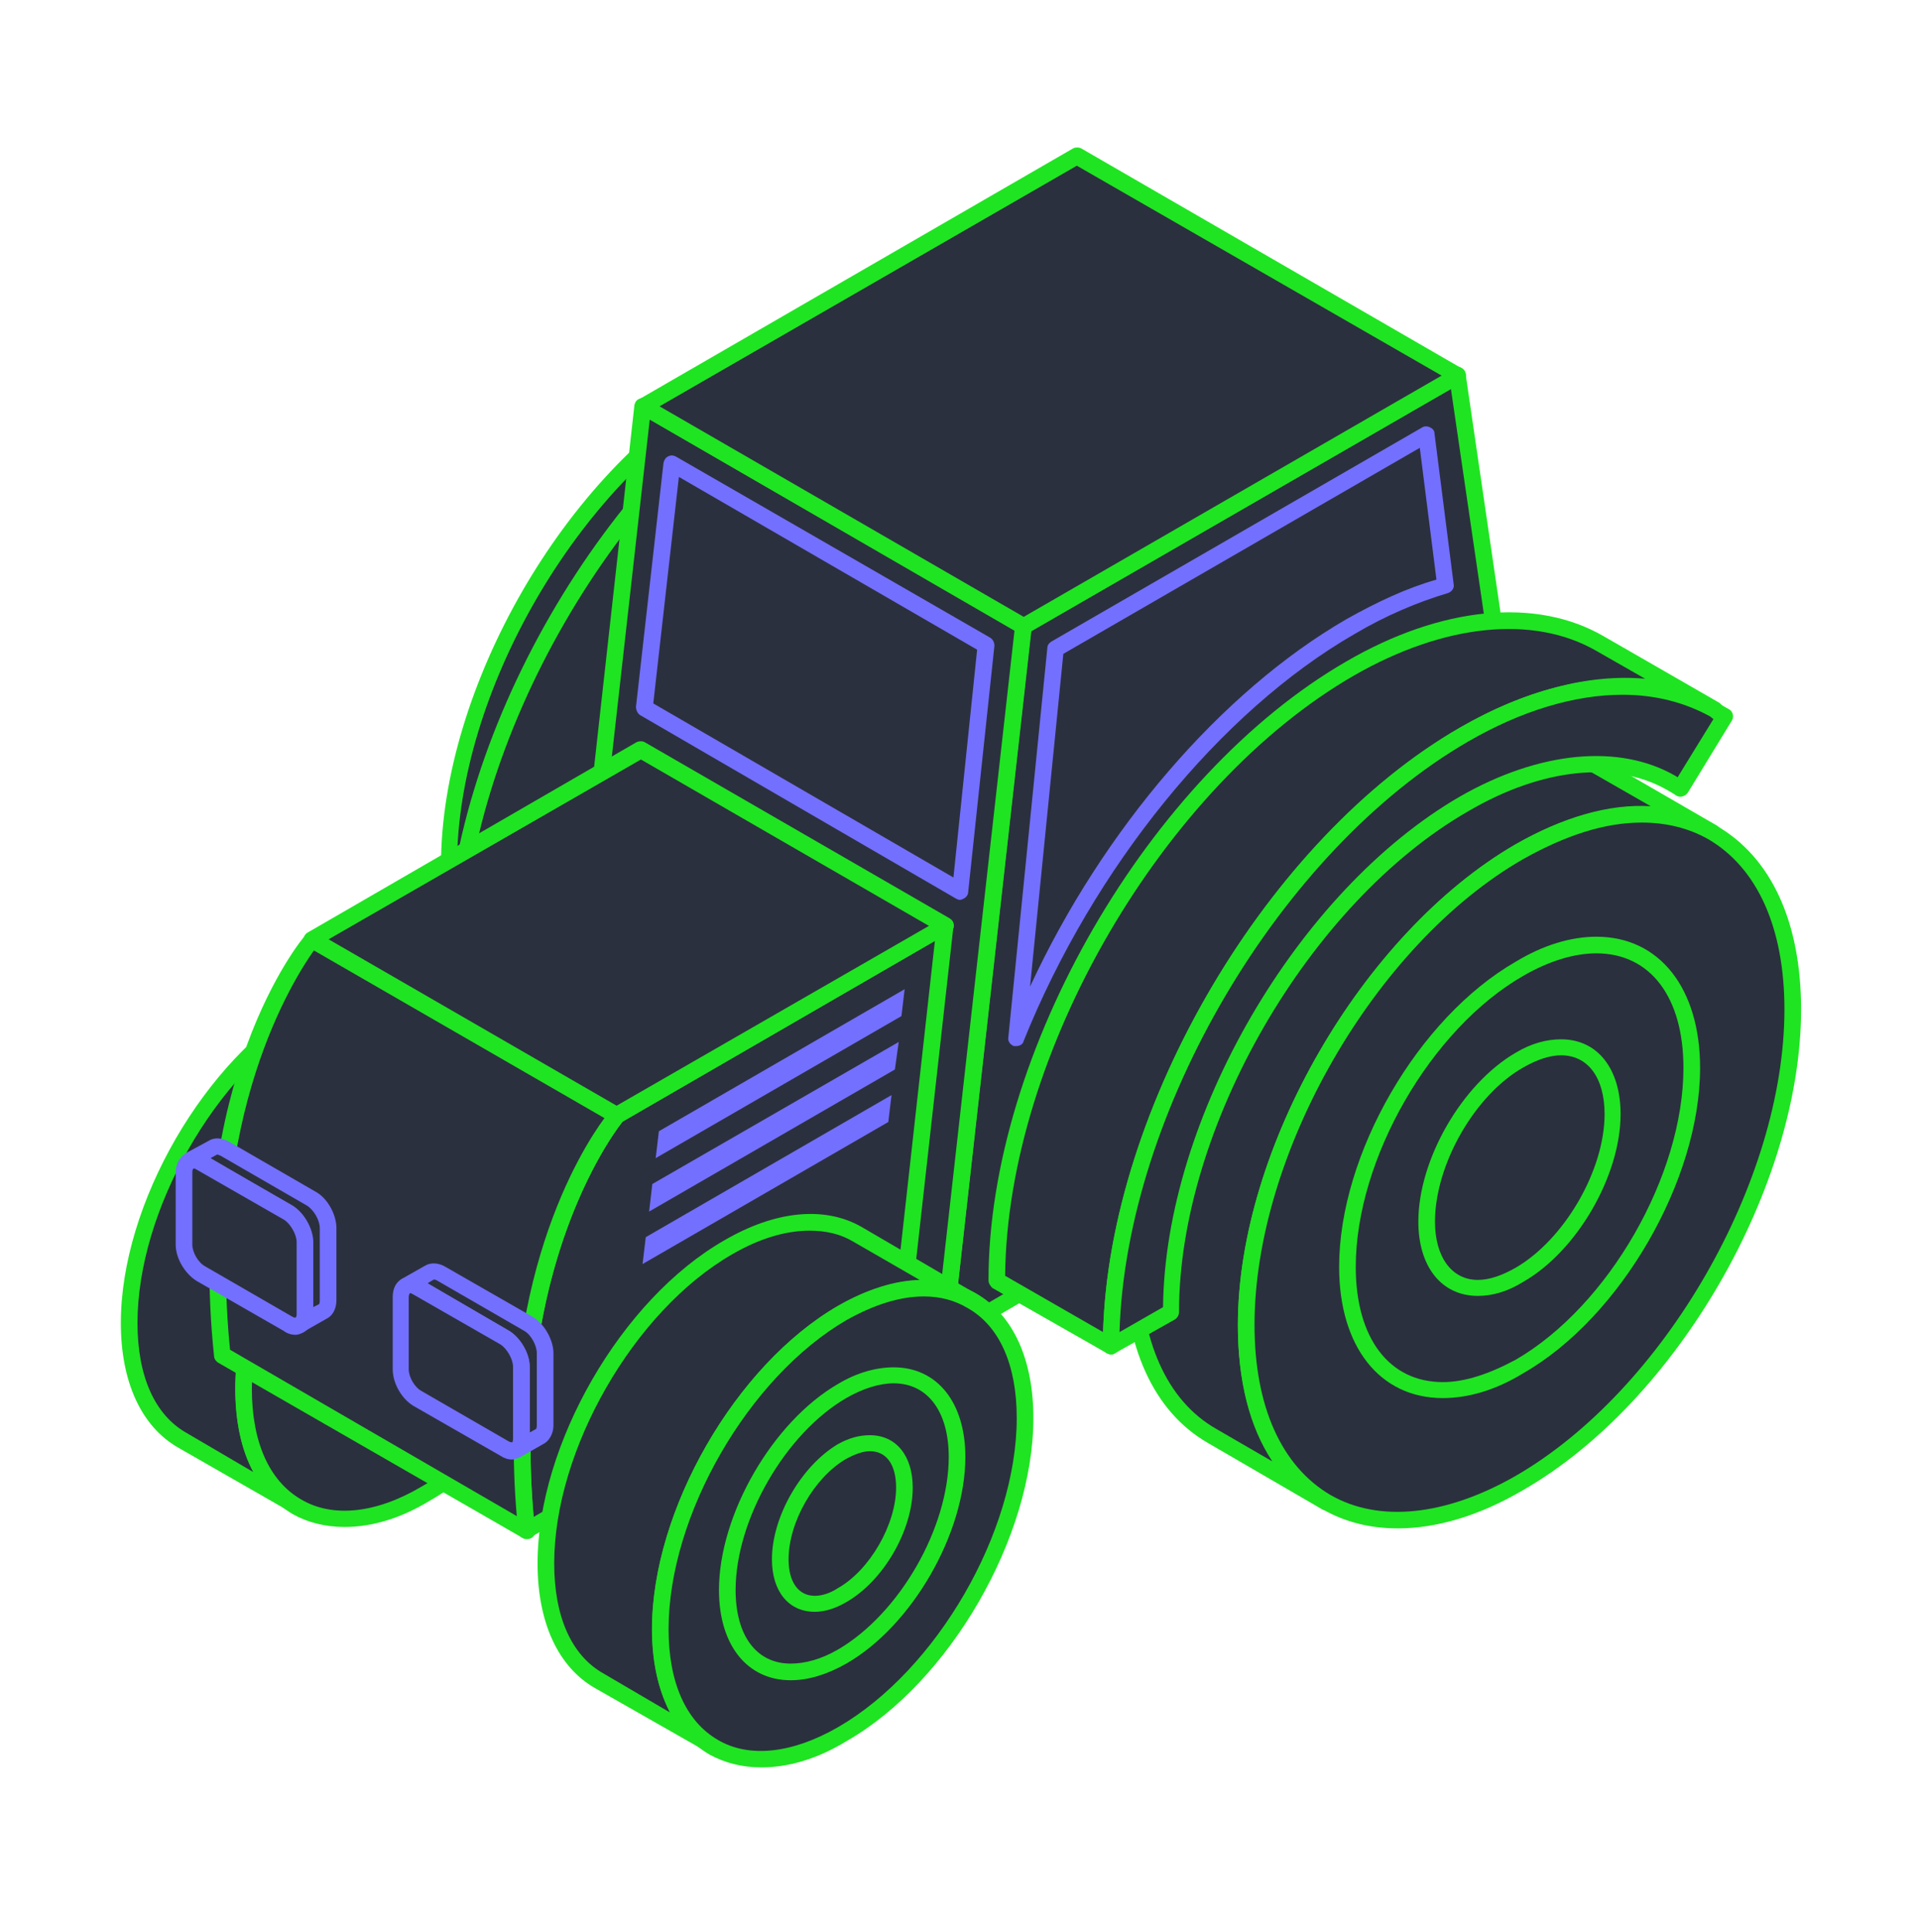 <svg width="160" height="161" viewBox="0 0 160 161" fill="none" xmlns="http://www.w3.org/2000/svg">
<path d="M76.255 31.027C72.148 28.68 66.442 29 60.148 32.627C47.562 39.933 37.375 57.587 37.375 72.04C37.375 79.347 39.935 84.413 44.042 86.813L53.588 92.307C49.482 89.907 46.922 84.787 46.922 77.587C46.922 63.027 57.108 45.373 69.642 38.12C75.988 34.493 81.642 34.173 85.802 36.52L76.255 31.027Z" fill="#2B303E"/>
<path d="M70.35 30.197C67.31 30.197 64.003 31.211 60.537 33.237C48.163 40.384 38.083 57.771 38.083 72.117C38.083 78.891 40.377 83.851 44.43 86.197L49.123 88.917C47.257 86.037 46.243 82.197 46.243 77.557C46.243 62.837 56.643 44.917 69.337 37.557C73.337 35.264 77.177 34.144 80.643 34.357L75.95 31.637C74.297 30.677 72.43 30.197 70.35 30.197ZM53.603 92.971C53.497 92.971 53.39 92.971 53.283 92.917L43.737 87.424C39.203 84.811 36.75 79.317 36.75 72.117C36.75 57.344 47.097 39.371 59.843 32.064C66.083 28.437 72.163 27.851 76.643 30.411L86.137 35.904C86.457 36.117 86.617 36.544 86.403 36.864C86.19 37.184 85.817 37.291 85.443 37.131C81.443 34.784 75.897 35.371 70.03 38.731C57.657 45.824 47.63 63.317 47.63 77.557C47.63 84.277 49.817 89.291 53.817 91.637C54.137 91.744 54.35 92.011 54.35 92.331C54.35 92.651 53.977 92.917 53.657 92.971H53.603Z" fill="#1FE422"/>
<path d="M92.453 51.269C92.453 65.776 82.266 83.483 69.68 90.683C63.386 94.362 57.68 94.682 53.573 92.336C49.466 89.936 46.906 84.816 46.906 77.562C46.906 63.056 57.093 45.403 69.68 38.096C75.973 34.523 81.626 34.149 85.786 36.549C89.893 38.896 92.453 44.016 92.453 51.269Z" fill="#2B303E"/>
<path d="M79.856 35.706C76.817 35.706 73.51 36.719 69.99 38.746C57.617 45.839 47.59 63.333 47.59 77.573C47.59 84.346 49.83 89.413 53.937 91.759C57.937 94.106 63.536 93.519 69.35 90.159C81.723 83.013 91.75 65.573 91.75 51.279C91.75 44.506 89.51 39.493 85.403 37.146C83.803 36.186 81.936 35.706 79.856 35.706ZM59.536 94.533C57.19 94.533 55.11 93.999 53.243 92.933C48.71 90.266 46.203 84.879 46.203 77.573C46.203 62.853 56.603 44.933 69.35 37.573C75.59 33.946 81.67 33.359 86.15 35.919C90.63 38.586 93.136 43.973 93.136 51.279C93.136 65.999 82.79 83.973 69.99 91.333C66.363 93.466 62.79 94.533 59.536 94.533Z" fill="#1FE422"/>
<path d="M84.051 56.139C84.051 65.313 77.598 76.459 69.651 81.046C61.758 85.633 55.305 81.899 55.305 72.779C55.305 63.606 61.758 52.459 69.651 47.873C77.598 43.286 84.051 46.966 84.051 56.139Z" fill="#2B303E"/>
<path d="M76.134 46.606C74.267 46.606 72.187 47.246 70.054 48.473C62.321 52.9 56.027 63.779 56.027 72.74C56.027 78.659 58.801 82.286 63.281 82.286C65.147 82.286 67.227 81.646 69.361 80.473C77.094 75.993 83.387 65.113 83.387 56.153C83.387 50.233 80.561 46.606 76.134 46.606ZM63.281 83.673C58.054 83.673 54.641 79.353 54.641 72.74C54.641 63.353 61.254 51.993 69.361 47.3C71.707 45.913 74.001 45.219 76.134 45.219C81.361 45.219 84.774 49.539 84.774 56.153C84.774 65.486 78.161 76.953 70.054 81.593C67.707 83.033 65.414 83.673 63.281 83.673Z" fill="#1FE422"/>
<path d="M77.426 59.962C77.426 64.922 73.96 70.896 69.64 73.402C65.373 75.856 61.906 73.882 61.906 68.922C61.906 63.962 65.373 57.936 69.64 55.482C73.96 52.976 77.426 55.002 77.426 59.962Z" fill="#2B303E"/>
<path d="M73.135 55.066C72.175 55.066 71.109 55.439 69.989 56.079C65.936 58.373 62.629 64.186 62.629 68.933C62.629 71.866 64.016 73.786 66.202 73.786C67.162 73.786 68.229 73.412 69.349 72.772C73.402 70.426 76.762 64.666 76.762 59.972C76.762 56.932 75.376 55.066 73.135 55.066ZM66.202 75.119C63.162 75.119 61.242 72.666 61.242 68.933C61.242 63.759 64.869 57.466 69.349 54.852C70.682 54.053 71.962 53.733 73.135 53.733C76.175 53.733 78.096 56.186 78.096 59.972C78.096 65.093 74.469 71.386 69.989 73.946C68.709 74.746 67.429 75.119 66.202 75.119Z" fill="#1FE422"/>
<path d="M35.467 89.389L25.973 83.842C17.547 88.695 10.773 100.536 10.773 110.242C10.773 115.042 12.48 118.455 15.2 120.055L24.747 125.549C21.973 123.949 20.267 120.535 20.267 115.682C20.267 106.029 27.093 94.242 35.467 89.389Z" fill="#2B303E"/>
<path d="M25.964 84.719C17.91 89.572 11.457 100.932 11.457 110.266C11.457 114.692 12.897 117.946 15.564 119.439L21.11 122.692C20.097 120.826 19.617 118.479 19.617 115.706C19.617 106.212 26.017 94.692 34.124 89.412L25.964 84.719ZM24.737 126.212C24.63 126.212 24.524 126.212 24.417 126.159C24.417 126.159 24.364 126.159 24.364 126.106L14.87 120.666C11.777 118.906 10.07 115.172 10.07 110.266C10.07 100.346 17.057 88.239 25.644 83.332C25.857 83.226 26.07 83.226 26.284 83.332L35.83 88.772C36.044 88.932 36.15 89.146 36.15 89.412C36.15 89.679 36.044 89.892 35.83 89.999C27.617 94.692 20.95 106.266 20.95 115.706C20.95 120.132 22.444 123.439 25.057 124.986C25.43 125.146 25.537 125.626 25.324 125.892C25.217 126.106 24.95 126.212 24.737 126.212Z" fill="#1FE422"/>
<path d="M25.969 83.869L35.462 89.416C39.675 86.963 43.462 86.749 46.235 88.296L36.689 82.803C33.969 81.203 30.182 81.469 25.969 83.869Z" fill="#2B303E"/>
<path d="M27.36 83.946L35.467 88.639C37.707 87.359 39.893 86.719 41.92 86.666L36.32 83.412C33.973 82.079 30.72 82.239 27.36 83.946ZM35.467 90.079C35.36 90.079 35.2 90.026 35.147 89.972L25.6 84.532C25.387 84.372 25.227 84.159 25.227 83.892C25.227 83.679 25.387 83.412 25.6 83.306C29.867 80.852 33.973 80.532 37.013 82.292L46.56 87.732C46.88 87.946 46.987 88.372 46.827 88.692C46.613 89.012 46.24 89.119 45.867 88.959C43.253 87.412 39.573 87.786 35.84 89.972C35.733 90.026 35.573 90.079 35.467 90.079Z" fill="#1FE422"/>
<path d="M50.666 98.143C50.666 107.849 43.892 119.636 35.466 124.489C31.252 126.889 27.466 127.156 24.746 125.556C21.972 123.956 20.266 120.543 20.266 115.689C20.266 105.983 27.092 94.249 35.466 89.396C39.679 86.943 43.466 86.729 46.239 88.276C48.959 89.929 50.666 93.289 50.666 98.143Z" fill="#2B303E"/>
<path d="M42.268 88.013C40.295 88.013 38.055 88.707 35.815 89.987C27.655 94.733 20.988 106.307 20.988 115.747C20.988 120.173 22.428 123.427 25.095 124.973C27.708 126.52 31.335 126.147 35.122 123.907C43.335 119.213 50.002 107.64 50.002 98.147C50.002 93.72 48.562 90.467 45.895 88.973C44.828 88.333 43.602 88.013 42.268 88.013ZM28.722 127.267C27.122 127.267 25.628 126.893 24.402 126.2C21.308 124.387 19.602 120.653 19.602 115.747C19.602 105.827 26.588 93.773 35.122 88.813C39.388 86.36 43.495 85.987 46.588 87.747C49.682 89.507 51.335 93.24 51.335 98.147C51.335 108.067 44.402 120.173 35.815 125.08C33.362 126.573 30.962 127.267 28.722 127.267Z" fill="#1FE422"/>
<path d="M45.037 101.419C45.037 107.499 40.771 114.965 35.437 118.005C30.157 121.045 25.891 118.539 25.891 112.459C25.891 106.379 30.157 98.912 35.437 95.872C40.771 92.832 45.037 95.285 45.037 101.419Z" fill="#2B303E"/>
<path d="M39.748 95.24C38.574 95.24 37.188 95.667 35.801 96.467C30.734 99.4 26.574 106.601 26.574 112.467C26.574 116.307 28.334 118.601 31.161 118.601C32.388 118.601 33.721 118.227 35.108 117.427C40.227 114.441 44.334 107.347 44.334 101.427C44.334 97.641 42.574 95.24 39.748 95.24ZM31.161 120.041C27.534 120.041 25.188 117.054 25.188 112.467C25.188 106.174 29.668 98.494 35.108 95.294C36.708 94.334 38.307 93.907 39.748 93.907C43.374 93.907 45.721 96.841 45.721 101.427C45.721 107.721 41.294 115.454 35.801 118.601C34.201 119.561 32.654 120.041 31.161 120.041Z" fill="#1FE422"/>
<path d="M40.651 103.936C40.651 107.243 38.358 111.296 35.478 112.949C32.651 114.549 30.305 113.269 30.305 109.909C30.305 106.656 32.651 102.656 35.478 100.949C38.358 99.296 40.651 100.629 40.651 103.936Z" fill="#2B303E"/>
<path d="M37.801 100.965C37.214 100.965 36.521 101.178 35.827 101.552C33.161 103.098 31.027 106.832 31.027 109.925C31.027 111.792 31.827 112.965 33.214 112.965C33.747 112.965 34.494 112.752 35.134 112.325C37.801 110.832 39.987 107.045 39.987 103.952C39.987 102.085 39.187 100.965 37.801 100.965ZM33.214 114.298C31.027 114.298 29.641 112.592 29.641 109.925C29.641 106.405 32.041 102.138 35.134 100.378C36.094 99.845 36.947 99.578 37.801 99.578C39.987 99.578 41.374 101.285 41.374 103.952C41.374 107.525 38.921 111.738 35.827 113.498C34.921 114.032 34.014 114.298 33.214 114.298Z" fill="#1FE422"/>
<path d="M76.777 35.095L67.284 29.601C51.017 38.988 37.844 61.815 37.844 80.588L47.337 86.135C47.337 67.361 60.564 44.428 76.777 35.095Z" fill="#2B303E"/>
<path d="M38.527 80.238L46.687 84.932C47.221 66.585 59.807 44.718 75.434 35.118L67.274 30.372C51.487 39.705 38.687 61.892 38.527 80.238ZM47.381 86.798C47.221 86.798 47.114 86.745 47.007 86.692L37.461 81.198C37.301 81.092 37.141 80.878 37.141 80.612C37.141 61.625 50.527 38.478 66.954 29.038C67.167 28.878 67.434 28.878 67.594 29.038L77.141 34.532C77.354 34.638 77.461 34.852 77.461 35.118C77.461 35.332 77.354 35.598 77.141 35.705C61.087 44.985 48.021 67.598 48.021 86.105C48.021 86.318 47.914 86.585 47.701 86.692C47.594 86.745 47.434 86.798 47.381 86.798Z" fill="#1FE422"/>
<path d="M97.644 33.039L88.097 27.546C82.603 24.346 75.137 25.093 67.297 29.626L76.79 35.119C84.63 30.586 92.15 29.839 97.644 33.039Z" fill="#2B303E"/>
<path d="M68.674 29.596L76.834 34.29C82.06 31.357 87.34 30.023 91.874 30.503L87.767 28.157C82.807 25.223 75.82 25.81 68.674 29.596ZM76.78 35.783C76.674 35.783 76.567 35.73 76.46 35.676L66.967 30.183C66.754 30.076 66.594 29.81 66.594 29.596C66.594 29.33 66.754 29.116 66.967 29.01C74.86 24.423 82.807 23.677 88.46 26.93L97.847 32.37C98.167 32.477 98.38 32.743 98.38 33.01C98.38 33.383 98.06 33.65 97.634 33.703C97.527 33.703 97.42 33.703 97.314 33.65C92.034 30.61 84.62 31.357 77.154 35.676C77.047 35.73 76.94 35.783 76.78 35.783Z" fill="#1FE422"/>
<path d="M47.375 86.134L52.388 83.201C52.388 67.627 63.322 48.694 76.815 40.854C83.268 37.174 89.562 36.534 94.095 39.2C94.362 39.307 94.575 39.467 94.842 39.627L98.522 33.6C98.255 33.387 97.935 33.227 97.615 33.067C92.122 29.867 84.602 30.614 76.815 35.094C60.602 44.48 47.375 67.361 47.375 86.134Z" fill="#2B303E"/>
<path d="M89.978 31.759C86.032 31.759 81.605 33.092 77.178 35.706C61.445 44.772 48.645 66.585 48.059 84.932L51.685 82.852C51.898 67.119 62.938 48.079 76.485 40.292C83.099 36.452 89.712 35.812 94.459 38.532C94.512 38.586 94.565 38.586 94.618 38.639L97.605 33.785C97.499 33.732 97.392 33.679 97.285 33.626C95.152 32.399 92.698 31.759 89.978 31.759ZM47.365 86.799C47.258 86.799 47.152 86.746 47.045 86.692C46.832 86.585 46.672 86.319 46.672 86.106C46.672 67.119 60.059 43.972 76.485 34.479C84.379 29.945 92.325 29.145 97.978 32.452C98.299 32.612 98.618 32.825 98.885 32.986C99.205 33.199 99.312 33.626 99.099 33.946L95.418 39.972C95.312 40.132 95.152 40.239 94.992 40.292C94.778 40.346 94.618 40.292 94.459 40.185C94.245 40.026 93.978 39.865 93.765 39.759C89.445 37.252 83.312 37.892 77.178 41.465C63.845 49.145 53.072 67.865 53.072 83.172C53.072 83.439 52.912 83.652 52.699 83.812L47.739 86.692C47.632 86.746 47.472 86.799 47.365 86.799Z" fill="#1FE422"/>
<path d="M78.625 111.525L128.918 82.299L121.452 31.259L85.292 52.165L78.625 111.525Z" fill="#2B303E"/>
<path d="M85.921 52.563L79.468 110.269L128.161 81.95L120.908 32.403L85.921 52.563ZM78.615 112.189C78.508 112.189 78.348 112.189 78.241 112.083C78.028 111.923 77.921 111.709 77.975 111.443L84.588 52.083C84.641 51.87 84.748 51.656 84.908 51.55L121.121 30.696C121.335 30.536 121.548 30.536 121.761 30.643C121.975 30.75 122.081 30.963 122.135 31.176L129.601 82.216C129.601 82.483 129.495 82.696 129.228 82.856L78.988 112.083C78.881 112.189 78.775 112.189 78.615 112.189Z" fill="#1FE422"/>
<path d="M53.573 33.857L85.306 52.151L78.64 111.564L46.906 93.217L53.573 33.857Z" fill="#2B303E"/>
<path d="M47.639 92.829L78.039 110.429L84.546 52.51L54.146 34.963L47.639 92.829ZM78.626 112.189C78.519 112.189 78.412 112.189 78.306 112.083L46.572 93.843C46.359 93.683 46.199 93.416 46.252 93.15L52.866 33.789C52.919 33.523 53.026 33.363 53.239 33.256C53.453 33.15 53.719 33.15 53.879 33.256L85.612 51.603C85.879 51.709 85.986 51.976 85.986 52.243L79.319 111.656C79.266 111.816 79.159 112.029 78.946 112.136C78.839 112.189 78.733 112.189 78.626 112.189Z" fill="#1FE422"/>
<path d="M82.183 53.766L55.996 38.619L53.703 58.992L79.996 74.299L82.183 53.766Z" fill="#2B303E"/>
<path d="M54.44 58.628L79.453 73.135L81.427 54.148L56.573 39.748L54.44 58.628ZM79.987 75.001C79.88 75.001 79.773 74.948 79.667 74.895L53.32 59.588C53.107 59.428 53 59.161 53 58.895L55.293 38.575C55.347 38.361 55.453 38.148 55.667 38.041C55.88 37.935 56.093 37.935 56.307 38.041L82.493 53.135C82.76 53.295 82.867 53.562 82.867 53.828L80.68 74.362C80.68 74.575 80.52 74.788 80.307 74.895C80.2 74.948 80.093 75.001 79.987 75.001Z" fill="#7370FF"/>
<path d="M89.746 12.95L121.479 31.244L85.319 52.15L53.586 33.857L89.746 12.95Z" fill="#2B303E"/>
<path d="M54.963 33.866L85.309 51.413L120.136 31.306L89.736 13.812L54.963 33.866ZM85.309 52.852C85.203 52.852 85.043 52.852 84.936 52.799L53.256 34.453C53.043 34.346 52.883 34.133 52.883 33.866C52.883 33.653 53.043 33.386 53.256 33.279L89.416 12.373C89.629 12.266 89.896 12.266 90.109 12.373L121.843 30.719C122.056 30.826 122.163 31.039 122.163 31.306C122.163 31.573 122.056 31.786 121.843 31.892L85.629 52.799C85.576 52.852 85.416 52.852 85.309 52.852Z" fill="#1FE422"/>
<path d="M84.641 86.525C90.294 72.339 100.694 59.059 112.481 52.232C115.201 50.685 117.867 49.565 120.427 48.765L118.827 36.232L87.947 54.099L84.641 86.525Z" fill="#2B303E"/>
<path d="M88.611 54.496L85.837 82.23C91.917 69.109 101.784 57.643 112.184 51.616C114.744 50.176 117.25 49.003 119.704 48.309L118.317 37.323L88.611 54.496ZM84.664 87.189H84.504C84.184 87.083 83.971 86.763 84.024 86.496L87.277 54.016C87.277 53.749 87.437 53.59 87.597 53.483L118.53 35.616C118.69 35.51 118.957 35.51 119.17 35.616C119.384 35.723 119.544 35.883 119.544 36.15L121.144 48.736C121.197 49.003 120.984 49.323 120.664 49.429C118.157 50.176 115.49 51.296 112.877 52.843C101.677 59.296 91.117 72.309 85.304 86.763C85.251 87.029 84.984 87.189 84.664 87.189Z" fill="#7370FF"/>
<path d="M133.208 63.931C129.048 61.531 123.395 61.904 117.101 65.478C104.515 72.784 94.328 90.438 94.328 104.944C94.328 112.198 96.888 117.318 100.995 119.718L110.541 125.158C106.381 122.811 103.875 117.691 103.875 110.438C103.875 95.931 114.061 78.278 126.595 71.024C132.941 67.344 138.595 67.024 142.701 69.424L133.208 63.931Z" fill="#2B303E"/>
<path d="M127.264 63.088C124.224 63.088 120.917 64.101 117.451 66.128C105.077 73.221 94.997 90.661 94.997 104.901C94.997 111.728 97.237 116.741 101.344 119.088L106.037 121.808C104.117 118.928 103.157 115.088 103.157 110.448C103.157 95.675 113.557 77.755 126.251 70.395C130.251 68.101 134.091 66.981 137.557 67.195L132.811 64.475C131.211 63.568 129.344 63.088 127.264 63.088ZM110.517 125.861C110.411 125.861 110.304 125.861 110.197 125.808L100.651 120.261C96.117 117.648 93.664 112.208 93.664 104.901C93.664 90.235 104.011 72.261 116.757 64.901C122.997 61.275 129.077 60.741 133.557 63.301L143.051 68.795C143.371 68.955 143.477 69.381 143.317 69.755C143.104 70.075 142.731 70.181 142.357 69.968C138.357 67.675 132.811 68.261 126.944 71.568C114.571 78.715 104.544 96.155 104.544 110.448C104.544 117.168 106.731 122.128 110.731 124.475C111.051 124.581 111.211 124.848 111.211 125.168C111.211 125.541 110.944 125.861 110.571 125.861H110.517Z" fill="#1FE422"/>
<path d="M149.406 84.159C149.406 98.665 139.219 116.372 126.633 123.572C120.339 127.252 114.633 127.572 110.526 125.225C106.366 122.825 103.859 117.705 103.859 110.452C103.859 95.945 114.046 78.292 126.633 71.039C132.926 67.412 138.579 67.039 142.739 69.439C146.846 71.839 149.406 76.905 149.406 84.159Z" fill="#2B303E"/>
<path d="M136.81 68.558C133.716 68.558 130.463 69.625 126.943 71.598C114.57 78.691 104.543 96.185 104.543 110.425C104.543 117.198 106.783 122.211 110.89 124.611C114.89 126.905 120.436 126.371 126.303 123.011C138.676 115.865 148.703 98.425 148.703 84.131C148.703 77.358 146.463 72.345 142.356 69.945C140.756 69.038 138.89 68.558 136.81 68.558ZM116.49 127.385C114.143 127.385 112.063 126.851 110.196 125.785C105.663 123.118 103.156 117.731 103.156 110.425C103.156 95.705 113.556 77.785 126.303 70.371C132.543 66.798 138.623 66.211 143.05 68.825C147.583 71.438 150.09 76.825 150.09 84.131C150.09 98.851 139.743 116.825 126.943 124.185C123.316 126.318 119.743 127.385 116.49 127.385Z" fill="#1FE422"/>
<path d="M141.004 88.991C141.004 98.165 134.551 109.311 126.604 113.898C118.711 118.485 112.258 114.751 112.258 105.631C112.258 96.458 118.711 85.311 126.604 80.725C134.551 76.138 141.004 79.818 141.004 88.991Z" fill="#2B303E"/>
<path d="M133.034 79.458C131.167 79.458 129.087 80.098 126.954 81.325C119.22 85.752 112.98 96.632 112.98 105.592C112.98 111.512 115.754 115.192 120.234 115.192C122.1 115.192 124.127 114.498 126.314 113.325C134.047 108.845 140.287 97.965 140.287 89.005C140.287 83.085 137.514 79.458 133.034 79.458ZM120.234 116.525C114.954 116.525 111.594 112.205 111.594 105.592C111.594 96.205 118.154 84.845 126.314 80.152C128.607 78.765 130.9 78.072 133.034 78.072C138.314 78.072 141.674 82.392 141.674 89.005C141.674 98.338 135.06 109.805 126.954 114.445C124.607 115.885 122.314 116.525 120.234 116.525Z" fill="#1FE422"/>
<path d="M134.379 92.852C134.379 97.812 130.913 103.785 126.593 106.292C122.326 108.745 118.859 106.772 118.859 101.812C118.859 96.852 122.326 90.825 126.593 88.372C130.913 85.865 134.379 87.892 134.379 92.852Z" fill="#2B303E"/>
<path d="M130.089 87.956C129.129 87.956 128.062 88.329 126.942 88.969C122.889 91.262 119.582 97.076 119.582 101.822C119.582 104.755 120.969 106.675 123.155 106.675C124.115 106.675 125.182 106.302 126.302 105.662C130.355 103.315 133.715 97.555 133.715 92.862C133.715 89.822 132.329 87.956 130.089 87.956ZM123.155 108.009C120.115 108.009 118.195 105.555 118.195 101.822C118.195 96.649 121.822 90.356 126.302 87.742C127.635 86.942 128.915 86.622 130.089 86.622C133.129 86.622 135.049 89.076 135.049 92.862C135.049 97.982 131.422 104.275 126.942 106.835C125.662 107.635 124.382 108.009 123.155 108.009Z" fill="#1FE422"/>
<path d="M75.137 109.5L78.764 77.18L51.351 92.913C51.351 92.913 41.484 104.7 43.884 127.58C59.617 118.46 75.137 109.5 75.137 109.5Z" fill="#2B303E"/>
<path d="M51.828 93.524C50.974 94.644 42.654 105.844 44.468 126.43L74.494 109.097L77.907 78.43L51.828 93.524ZM43.881 128.244C43.774 128.244 43.667 128.244 43.561 128.19C43.347 128.084 43.188 127.924 43.188 127.657C40.788 104.777 50.441 92.99 50.814 92.51C50.867 92.457 50.921 92.404 51.028 92.404L78.441 76.564C78.654 76.457 78.921 76.457 79.134 76.617C79.347 76.724 79.454 76.937 79.454 77.204L75.828 109.63C75.774 109.844 75.668 110.057 75.454 110.164L44.201 128.137C44.094 128.19 43.987 128.244 43.881 128.244Z" fill="#1FE422"/>
<path d="M26.012 78.3L51.398 92.913C51.398 92.913 41.532 104.7 43.878 127.58L18.492 112.913C16.092 90.086 26.012 78.3 26.012 78.3Z" fill="#2B303E"/>
<path d="M19.171 112.496L43.064 126.362C41.411 106.949 48.398 95.856 50.371 93.189L26.158 79.216C24.504 81.562 17.198 92.922 19.171 112.496ZM43.864 128.282C43.758 128.282 43.651 128.229 43.544 128.176L18.158 113.562C17.998 113.456 17.838 113.242 17.838 113.029C15.438 90.149 25.038 78.362 25.464 77.936C25.731 77.669 26.051 77.562 26.371 77.776L51.704 92.389C51.918 92.496 52.024 92.656 52.078 92.869C52.078 93.082 52.024 93.296 51.918 93.456C51.811 93.562 42.318 105.189 44.558 127.322C44.611 127.376 44.611 127.482 44.611 127.589C44.611 127.962 44.344 128.282 43.918 128.282H43.864Z" fill="#1FE422"/>
<path d="M53.368 62.478L78.754 77.144L51.341 92.931L26.008 78.318L53.368 62.478Z" fill="#2B303E"/>
<path d="M27.385 78.289L51.385 92.156L77.411 77.169L53.411 63.302L27.385 78.289ZM51.385 93.596C51.278 93.596 51.171 93.596 51.065 93.542L25.678 78.876C25.465 78.769 25.305 78.556 25.305 78.289C25.305 78.022 25.465 77.809 25.678 77.702L53.038 61.862C53.251 61.756 53.571 61.756 53.731 61.862L79.118 76.529C79.385 76.689 79.491 76.902 79.491 77.169C79.491 77.329 79.385 77.596 79.118 77.702L51.758 93.542C51.651 93.596 51.545 93.596 51.385 93.596Z" fill="#1FE422"/>
<path d="M133.332 53.668C127.786 50.468 120.319 51.215 112.479 55.695C96.266 65.081 83.039 87.961 83.039 106.681L92.586 112.228C92.586 93.455 105.759 70.575 122.026 61.241C129.812 56.708 137.332 55.961 142.826 59.161L133.332 53.668Z" fill="#2B303E"/>
<path d="M83.762 106.332L91.922 111.025C92.455 92.252 105.628 69.852 121.682 60.625C127.068 57.532 132.455 56.145 137.095 56.572L132.988 54.225C127.762 51.239 120.348 51.985 112.828 56.305C96.935 65.479 83.922 87.825 83.762 106.332ZM92.615 112.892C92.508 112.892 92.348 112.839 92.242 112.785L82.695 107.345C82.535 107.185 82.375 106.972 82.375 106.705C82.375 87.719 95.762 64.625 112.188 55.132C120.082 50.545 128.028 49.745 133.682 53.052L143.228 58.545C143.548 58.705 143.655 59.132 143.442 59.505C143.282 59.825 142.855 59.932 142.535 59.719C137.255 56.679 129.842 57.479 122.375 61.799C106.322 71.079 93.255 93.692 93.255 112.199C93.255 112.465 93.148 112.679 92.935 112.785C92.828 112.839 92.722 112.892 92.615 112.892Z" fill="#1FE422"/>
<path d="M92.57 112.228L97.584 109.294C97.584 93.774 108.517 74.787 122.01 66.948C128.464 63.267 134.757 62.627 139.29 65.294C139.557 65.401 139.824 65.561 140.037 65.721L143.717 59.748C143.45 59.534 143.13 59.321 142.81 59.161C137.317 55.961 129.797 56.708 122.01 61.241C105.797 70.627 92.57 93.454 92.57 112.228Z" fill="#2B303E"/>
<path d="M135.213 57.905C131.213 57.905 126.786 59.238 122.36 61.798C106.68 70.865 93.826 92.732 93.293 111.025L96.92 108.945C97.08 93.212 108.12 74.225 121.666 66.385C128.28 62.598 134.946 61.958 139.64 64.678C139.693 64.732 139.746 64.732 139.8 64.785L142.786 59.932C142.733 59.878 142.626 59.825 142.52 59.718C140.386 58.545 137.933 57.905 135.213 57.905ZM92.6 112.892C92.493 112.892 92.333 112.838 92.226 112.785C92.013 112.678 91.906 112.465 91.906 112.252C91.906 93.265 105.24 70.118 121.72 60.625C129.613 56.038 137.506 55.292 143.213 58.598C143.48 58.758 143.8 58.972 144.12 59.132C144.44 59.345 144.493 59.772 144.333 60.038L140.653 66.065C140.546 66.225 140.386 66.332 140.173 66.385C140.013 66.438 139.8 66.385 139.64 66.278C139.426 66.118 139.213 66.012 138.946 65.852C134.68 63.398 128.546 63.985 122.36 67.612C109.08 75.238 98.253 94.012 98.253 109.318C98.253 109.585 98.146 109.798 97.933 109.958L92.92 112.785C92.813 112.838 92.706 112.892 92.6 112.892Z" fill="#1FE422"/>
<path d="M71.42 102.906C68.7 101.306 64.86 101.573 60.7 103.973C52.327 108.773 45.5 120.613 45.5 130.319C45.5 135.119 47.207 138.533 49.927 140.133L59.473 145.626C56.7 144.026 54.993 140.613 54.993 135.759C54.993 126.106 61.82 114.319 70.247 109.466C74.407 107.013 78.193 106.799 80.967 108.399L71.42 102.906Z" fill="#2B303E"/>
<path d="M67.463 102.571C65.49 102.571 63.303 103.211 61.01 104.545C52.85 109.238 46.184 120.811 46.184 130.305C46.184 134.731 47.623 137.985 50.29 139.478L55.837 142.731C54.877 140.865 54.343 138.518 54.343 135.745C54.343 125.878 61.277 113.771 69.864 108.811C72.21 107.478 74.504 106.731 76.637 106.678L71.09 103.478C70.023 102.838 68.797 102.571 67.463 102.571ZM59.464 146.251C59.357 146.251 59.25 146.251 59.144 146.198V146.145L49.597 140.705C46.504 138.945 44.797 135.211 44.797 130.305C44.797 120.385 51.783 108.278 60.37 103.371C64.584 100.918 68.69 100.491 71.784 102.251L81.277 107.798C81.65 107.958 81.757 108.385 81.543 108.705C81.383 109.025 80.957 109.131 80.637 108.971C77.97 107.425 74.344 107.851 70.557 110.038C62.343 114.785 55.677 126.251 55.677 135.745C55.677 140.118 57.117 143.425 59.677 144.971C59.997 145.025 60.157 145.291 60.157 145.611C60.157 145.931 59.89 146.251 59.517 146.251H59.464Z" fill="#1FE422"/>
<path d="M85.392 118.22C85.392 127.926 78.619 139.713 70.192 144.566C66.032 146.966 62.192 147.233 59.472 145.633C56.699 144.033 54.992 140.62 54.992 135.766C54.992 126.06 61.819 114.326 70.192 109.473C74.406 107.02 78.192 106.806 80.966 108.353C83.686 110.006 85.392 113.366 85.392 118.22Z" fill="#2B303E"/>
<path d="M76.995 108.053C74.968 108.053 72.835 108.746 70.541 110.026C62.382 114.773 55.715 126.293 55.715 135.786C55.715 140.213 57.155 143.466 59.822 145.013C62.435 146.559 66.061 146.133 69.848 143.946C78.061 139.199 84.728 127.679 84.728 118.186C84.728 113.759 83.288 110.506 80.621 109.013C79.555 108.373 78.328 108.053 76.995 108.053ZM63.448 147.306C61.848 147.306 60.408 146.933 59.128 146.239C56.035 144.426 54.328 140.693 54.328 135.786C54.328 125.866 61.315 113.759 69.848 108.853C74.115 106.399 78.222 106.026 81.315 107.786C84.408 109.546 86.115 113.279 86.115 118.186C86.115 128.106 79.128 140.213 70.541 145.119C68.088 146.613 65.688 147.306 63.448 147.306Z" fill="#1FE422"/>
<path d="M79.778 121.443C79.778 127.576 75.458 134.99 70.178 138.083C64.898 141.123 60.578 138.616 60.578 132.536C60.578 126.456 64.898 118.99 70.178 115.896C75.458 112.856 79.778 115.363 79.778 121.443Z" fill="#2B303E"/>
<path d="M74.474 115.294C73.301 115.294 71.914 115.721 70.527 116.521C65.461 119.454 61.301 126.654 61.301 132.521C61.301 136.361 63.061 138.654 65.887 138.654C67.114 138.654 68.447 138.281 69.834 137.481C74.954 134.494 79.061 127.347 79.061 121.427C79.061 117.641 77.301 115.294 74.474 115.294ZM65.887 140.041C62.261 140.041 59.914 137.107 59.914 132.521C59.914 126.227 64.394 118.494 69.834 115.347C71.434 114.387 73.034 113.961 74.474 113.961C78.101 113.961 80.447 116.894 80.447 121.427C80.447 127.774 76.021 135.507 70.527 138.654C68.927 139.561 67.381 140.041 65.887 140.041Z" fill="#1FE422"/>
<path d="M75.378 124.003C75.378 127.31 73.085 131.363 70.205 132.963C67.378 134.617 65.031 133.283 65.031 129.977C65.031 126.723 67.378 122.723 70.205 121.017C73.085 119.363 75.378 120.697 75.378 124.003Z" fill="#2B303E"/>
<path d="M72.488 120.951C71.901 120.951 71.208 121.218 70.515 121.591C67.848 123.138 65.715 126.871 65.715 129.965C65.715 131.831 66.515 133.005 67.901 133.005C68.488 133.005 69.181 132.791 69.822 132.365C72.488 130.871 74.675 127.031 74.675 123.991C74.675 122.071 73.875 120.951 72.488 120.951ZM67.901 134.338C65.715 134.338 64.328 132.631 64.328 129.965C64.328 126.391 66.781 122.178 69.822 120.365C70.781 119.831 71.635 119.618 72.488 119.618C74.675 119.618 76.061 121.325 76.061 123.991C76.061 127.565 73.608 131.778 70.515 133.538C69.608 134.071 68.701 134.338 67.901 134.338Z" fill="#1FE422"/>
<path d="M43.435 119.939V113.966C43.435 113.006 42.795 111.939 41.995 111.513L34.795 107.353C34.421 107.086 34.048 107.086 33.781 107.246L35.755 106.073C36.021 105.913 36.395 105.913 36.768 106.179L43.968 110.339C44.768 110.766 45.408 111.886 45.408 112.793V118.819C45.408 119.246 45.248 119.566 44.981 119.726L43.008 120.899C43.275 120.739 43.435 120.419 43.435 119.939Z" fill="#2B303E"/>
<path d="M35.614 106.964L42.334 110.858C43.347 111.444 44.147 112.778 44.147 113.951V119.391L44.627 119.124C44.681 119.124 44.734 119.018 44.734 118.804V112.778C44.734 112.138 44.254 111.231 43.667 110.911L36.467 106.751C36.307 106.644 36.201 106.644 36.147 106.644L35.614 106.964ZM43.027 121.524C42.814 121.524 42.601 121.418 42.441 121.204C42.281 120.884 42.387 120.458 42.654 120.244C42.707 120.244 42.761 120.138 42.761 119.924V113.951C42.761 113.258 42.281 112.404 41.694 112.084L34.494 107.924C34.334 107.818 34.227 107.818 34.174 107.818C33.854 108.031 33.427 107.924 33.267 107.551C33.054 107.231 33.161 106.804 33.481 106.591L35.454 105.471C35.934 105.204 36.574 105.258 37.107 105.578L44.361 109.738C45.321 110.271 46.121 111.658 46.121 112.778V118.804C46.121 119.444 45.801 120.031 45.374 120.298L43.401 121.418C43.294 121.471 43.187 121.524 43.027 121.524Z" fill="#7370FF"/>
<path d="M34.777 107.322C34.404 107.056 34.031 107.056 33.764 107.216C33.551 107.376 33.391 107.696 33.391 108.122V114.149C33.391 115.056 33.977 116.122 34.777 116.602L41.977 120.762C42.404 120.976 42.724 120.976 42.991 120.869C43.257 120.709 43.417 120.389 43.417 119.909V113.936C43.417 112.976 42.777 111.909 41.977 111.482L34.777 107.322Z" fill="#2B303E"/>
<path d="M34.167 107.776C34.167 107.776 34.06 107.883 34.06 108.096V114.123C34.06 114.763 34.54 115.616 35.127 115.936L42.327 120.096C42.593 120.256 42.7 120.203 42.7 120.203C42.7 120.203 42.753 120.096 42.753 119.936V113.909C42.753 113.269 42.22 112.363 41.687 112.043L34.433 107.883C34.273 107.776 34.167 107.776 34.167 107.776ZM42.647 121.643C42.327 121.643 42.007 121.536 41.687 121.323L34.433 117.163C33.473 116.576 32.727 115.296 32.727 114.123V108.096C32.727 107.403 32.993 106.869 33.473 106.603C33.953 106.336 34.54 106.389 35.127 106.656L42.327 110.869C43.34 111.403 44.14 112.789 44.14 113.909V119.936C44.14 120.576 43.82 121.163 43.34 121.429C43.127 121.536 42.913 121.643 42.647 121.643Z" fill="#7370FF"/>
<path d="M25.373 109.51V103.537C25.373 102.63 24.733 101.51 23.987 101.084L16.733 96.924C16.36 96.657 15.987 96.657 15.773 96.817L17.693 95.644C17.96 95.484 18.333 95.537 18.707 95.75L25.96 99.91C26.707 100.337 27.347 101.51 27.347 102.364V108.39C27.347 108.817 27.187 109.137 26.92 109.297L24.947 110.47C25.213 110.31 25.373 109.99 25.373 109.51Z" fill="#2B303E"/>
<path d="M17.528 96.535L24.301 100.429C25.315 101.015 26.061 102.349 26.061 103.522V108.962L26.595 108.695C26.595 108.695 26.648 108.642 26.648 108.375V102.349C26.648 101.709 26.168 100.855 25.581 100.482L18.381 96.322C18.221 96.269 18.115 96.215 18.115 96.215L17.528 96.535ZM24.941 111.095C24.728 111.095 24.461 110.989 24.355 110.775C24.195 110.455 24.248 110.029 24.621 109.815C24.621 109.815 24.675 109.709 24.675 109.495V103.522C24.675 102.829 24.195 101.975 23.608 101.655L16.408 97.495C16.248 97.389 16.141 97.389 16.141 97.389C16.035 97.442 15.928 97.495 15.821 97.495C15.555 97.549 15.288 97.389 15.181 97.122C14.968 96.802 15.075 96.375 15.395 96.215V96.162L17.368 95.095C17.848 94.775 18.488 94.829 19.075 95.149L26.275 99.309C27.288 99.842 28.035 101.229 28.035 102.349V108.375C28.035 109.015 27.768 109.602 27.288 109.869L25.315 110.989C25.208 111.042 25.101 111.095 24.941 111.095Z" fill="#7370FF"/>
<path d="M16.77 96.893C16.396 96.626 16.023 96.626 15.756 96.786C15.543 96.946 15.383 97.266 15.383 97.693V103.72C15.383 104.626 15.97 105.693 16.77 106.173L23.97 110.333C24.396 110.546 24.716 110.546 24.983 110.44C25.25 110.28 25.41 109.96 25.41 109.48V103.506C25.41 102.6 24.77 101.48 23.97 101.053L16.77 96.893Z" fill="#2B303E"/>
<path d="M16.134 97.384C16.081 97.438 16.027 97.491 16.027 97.704V103.731C16.027 104.371 16.507 105.224 17.094 105.544L24.294 109.704C24.561 109.864 24.614 109.811 24.614 109.811C24.667 109.811 24.721 109.704 24.721 109.544V103.518C24.721 102.878 24.187 101.971 23.654 101.651L16.401 97.491C16.241 97.384 16.134 97.384 16.134 97.384ZM24.614 111.251C24.294 111.251 23.921 111.144 23.654 110.931L16.401 106.771C15.441 106.184 14.641 104.904 14.641 103.731V97.704C14.641 97.011 14.961 96.478 15.387 96.211C15.867 95.944 16.507 95.998 17.094 96.264L24.294 100.478C25.307 101.011 26.107 102.398 26.107 103.518V109.544C26.107 110.184 25.787 110.771 25.307 111.038C25.094 111.144 24.881 111.251 24.614 111.251Z" fill="#7370FF"/>
<path d="M54.907 94.285L54.641 96.525L75.121 84.685L75.387 82.445L54.907 94.285Z" fill="#7370FF"/>
<path d="M54.094 100.978L74.574 89.138L74.894 86.844L54.36 98.684L54.094 100.978Z" fill="#7370FF"/>
<path d="M53.547 105.353L74.027 93.513L74.293 91.272L53.813 103.113L53.547 105.353Z" fill="#7370FF"/>
</svg>

